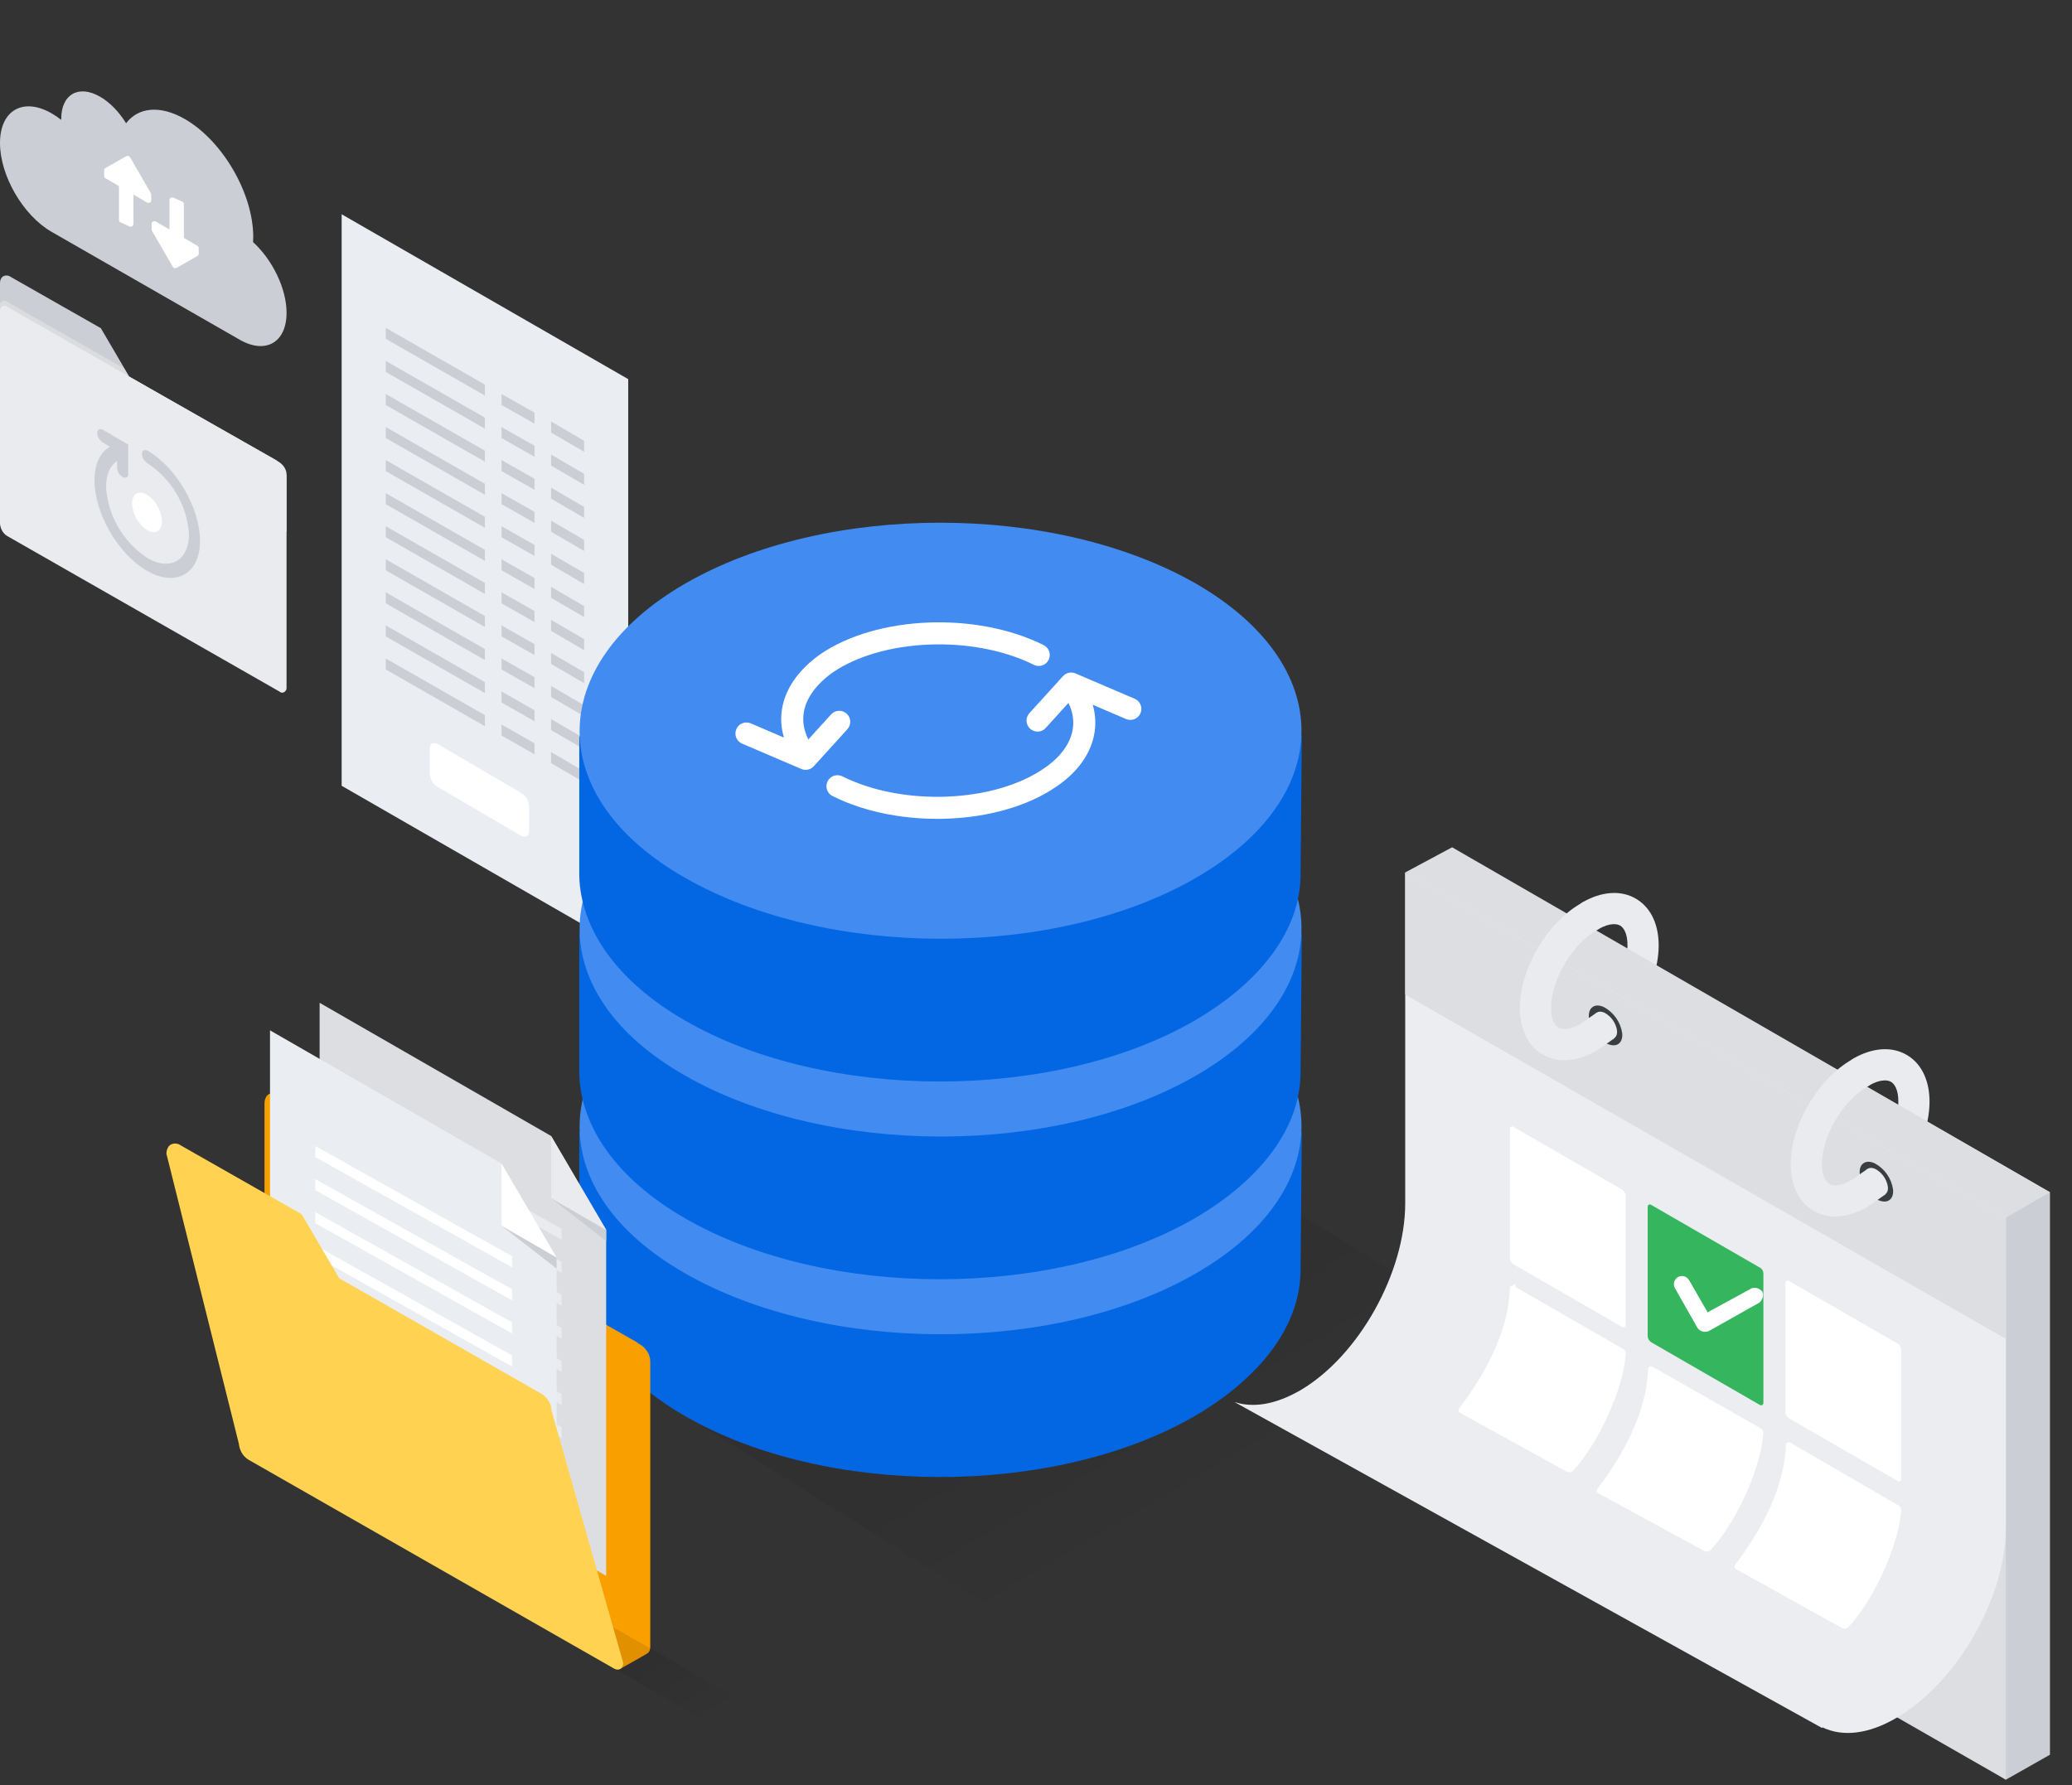 <svg width="376" height="324" viewBox="0 0 376 324" fill="none" xmlns="http://www.w3.org/2000/svg">
<rect x="0" y="0" width="376" height="324" fill="#333333" stroke="none"/>
<g clip-path="url(#clip0_7092_155478)">
<path d="M62 38.889L114 68.809V172.532L62 142.612V38.889Z" fill="#EAEEF3"/>
<path d="M100.008 138.5V136.5L106 140V142L100.008 138.5ZM100.008 130.5L106 134V136L100.008 132.5V130.5ZM100.008 124.5L106 128V130L100.008 126.5V124.5ZM100.008 118.5L106 122V124L100.008 120.5V118.5ZM100.008 112.5L106 116V118L100.008 114.5V112.5ZM100.008 106.5L106 110V112L100.008 108.5V106.5ZM100.008 100.5L106 104V106L100.008 102.5V100.5ZM100.008 94.5L106 98V100L100.008 96.5V94.5ZM100.008 88.5L106 92V94L100.008 90.5V88.5ZM100.008 82.5L106 86V88L100.008 84.5V82.5ZM100.008 76.5L106 80V82L100.008 78.5V76.5ZM91.008 131.5L97 134.9V136.9L91.008 133.5V131.5ZM91.008 125.5L97 128.9V130.9L91.008 127.5V125.5ZM91.008 119.5L97 122.9V124.9L91.008 121.5V119.5ZM91.008 113.5L97 116.9V118.9L91.008 115.5V113.5ZM91.008 107.5L97 110.9V112.9L91.008 109.5V107.5ZM91.008 101.5L97 104.9V106.9L91.008 103.5V101.5ZM91.008 95.5L97 98.9V100.9L91.008 97.5V95.5ZM91.008 89.5L97 92.9V94.9L91.008 91.5V89.5ZM91.008 83.5L97 86.9V88.9L91.008 85.5V83.5ZM91.008 77.5L97 80.9V82.9L91.008 79.5V77.5ZM91.008 71.5L97 74.9V76.9L91.008 73.5V71.5ZM88 71.8L70 61.5V59.5L88 69.8V71.8ZM88 77.8L70 67.5V65.5L88 75.8V77.8ZM88 83.8L70 73.5V71.5L88 81.8V83.8ZM88 89.8L70 79.5V77.5L88 87.8V89.8ZM88 95.8L70 85.5V83.5L88 93.8V95.8ZM88 101.8L70 91.5V89.5L88 99.8V101.8ZM88 107.8L70 97.5V95.5L88 105.8V107.8ZM88 113.8L70 103.5V101.5L88 111.8V113.8ZM88 119.8L70 109.5V107.5L88 117.8V119.8ZM88 125.8L70 115.5V113.5L88 123.8V125.8ZM88 131.8L70 121.5V119.5L88 129.8V131.8Z" fill="#CBCFD5"/>
<path d="M79.5 135.088L94.5 143.865C95.4 144.363 95.9 145.261 96 146.258V150.946C96 151.843 95.3 152.043 94.5 151.644L79.5 142.867C78.6 142.369 78.1 141.471 78 140.474V135.786C78 134.889 78.7 134.689 79.5 135.088Z" fill="white"/>
<path d="M50.2 83.599L23.5 68.439L18.3 59.563L2 50.288C1.5 49.889 0.7 49.889 0.3 50.388C0.1 50.687 0 50.986 0 51.385V66.844L52 96.564V86.89C52 85.594 51.3 84.297 50.2 83.599Z" fill="#CBCFD5"/>
<path d="M50.603 84.838L1.316 56.678C1.017 56.38 0.518 56.38 0.219 56.778C0.019 56.977 0.019 57.176 0.019 57.474V55.484C-0.08 55.086 0.219 54.688 0.618 54.589C0.818 54.589 1.117 54.589 1.316 54.788L22.468 66.828L23.366 68.32L50.005 83.445C51.102 84.142 51.9 85.435 52 86.828V87.028C51.9 86.231 51.401 85.336 50.603 84.838Z" fill="#DADCDE"/>
<path d="M50.7 83.913L1.3 55.688C1 55.389 0.5 55.389 0.2 55.788C1.22041e-05 55.987 0 56.187 0 56.486V95.083C0.1 95.98 0.5 96.778 1.3 97.277L50.7 125.502C51 125.801 51.5 125.801 51.8 125.402C52 125.202 52 125.003 52 124.704V86.107C52 85.309 51.5 84.411 50.7 83.913Z" fill="#E9EBEE"/>
<path d="M26.671 103.589C21.457 100.589 17.146 93.189 17.146 87.189C17.146 84.289 18.148 82.089 19.953 81.089L18.65 80.289C18.048 79.889 17.647 79.289 17.647 78.589C17.547 78.289 17.848 77.889 18.148 77.889C18.349 77.889 18.549 77.889 18.65 77.989L23.262 80.689V85.989C23.362 86.289 23.061 86.689 22.761 86.689C22.56 86.689 22.36 86.689 22.259 86.589C21.658 86.189 21.257 85.589 21.257 84.889V83.689C19.953 84.489 19.251 86.189 19.251 88.389C19.552 93.589 22.36 98.389 26.771 101.289C30.882 103.689 34.291 101.689 34.291 96.989C33.99 91.789 31.183 86.989 26.771 84.089C26.17 83.689 25.769 83.089 25.769 82.389C25.668 82.089 25.969 81.689 26.27 81.689C26.47 81.689 26.671 81.689 26.771 81.789C31.985 84.789 36.297 92.189 36.297 98.189C36.297 104.189 31.885 106.589 26.671 103.589Z" fill="#CBCFD5"/>
<path d="M29.378 94.589C29.378 96.389 28.175 97.089 26.671 96.189C25.067 95.089 24.064 93.289 23.964 91.389C23.964 89.589 25.167 88.889 26.671 89.789C28.275 90.889 29.278 92.589 29.378 94.589Z" fill="white"/>
<path fill-rule="evenodd" clip-rule="evenodd" d="M52 56.777C52 62.15 48.213 64.336 43.535 61.676L9.372 42.081C4.196 39.112 0 31.891 0 25.952C0 20.012 4.196 17.605 9.372 20.575C9.981 20.928 10.564 21.325 11.115 21.763C11.115 21.7 11.111 21.636 11.111 21.573C11.111 17.118 14.257 15.313 18.14 17.54C19.967 18.587 21.63 20.342 22.881 22.37C25.06 19.496 29.01 19.006 33.52 21.592C40.387 25.531 45.953 35.11 45.953 42.988C45.953 43.314 45.941 43.629 45.922 43.938C49.436 47.154 52 52.356 52 56.777Z" fill="#CBCFD5"/>
<path d="M31.458 35.873C31.303 35.803 31.124 35.816 30.981 35.908C30.838 36 30.752 36.158 30.752 36.328V41.654L28.271 40.207C28.116 40.117 27.925 40.116 27.77 40.205C27.615 40.294 27.519 40.46 27.519 40.639V41.645C27.519 41.732 27.542 41.818 27.586 41.894L31.358 48.432C31.495 48.67 31.799 48.753 32.038 48.617L35.809 46.48C35.966 46.391 36.063 46.225 36.063 46.045V45.039C36.063 44.861 35.968 44.697 35.815 44.607L33.369 43.18V37.059C33.369 36.863 33.254 36.685 33.075 36.604L31.458 35.873Z" fill="white"/>
<path d="M26.69 36.76C26.844 36.85 27.035 36.851 27.191 36.762C27.346 36.672 27.442 36.507 27.442 36.328V35.322C27.442 35.235 27.418 35.148 27.375 35.072L23.603 28.535C23.466 28.297 23.162 28.214 22.923 28.349L19.151 30.487C18.995 30.576 18.898 30.742 18.898 30.922V31.928C18.898 32.105 18.992 32.27 19.146 32.36L21.592 33.786V39.907C21.592 40.104 21.707 40.282 21.886 40.363L23.503 41.094C23.657 41.164 23.837 41.151 23.98 41.059C24.122 40.967 24.209 40.809 24.209 40.639V35.313L26.69 36.76Z" fill="white"/>
<path d="M210.287 204.509L293.5 256.006L205.218 307.592L122.934 256.006L210.287 204.509Z" fill="url(#paint0_linear_7092_155478)" fill-opacity="0.05"/>
<path d="M236.237 205.224C236.237 205.224 236.003 229.606 236.003 231.011C235.769 240.377 229.213 249.743 216.804 257.002C191.283 271.753 149.84 271.753 124.319 257.002C111.676 249.743 105.354 240.143 105.12 230.777C105.12 228.67 105.12 205.458 105.12 205.458H236.237V205.224Z" fill="#0367E4"/>
<path d="M124.319 177.709C149.84 162.958 191.283 162.958 217.038 177.709C242.559 192.461 242.559 216.344 217.038 231.095C191.517 245.847 150.074 245.847 124.319 231.095C98.798 216.578 98.798 192.461 124.319 177.709Z" fill="#428BF0"/>
<path d="M236.237 169.333C236.237 169.333 236.003 193.715 236.003 195.12C235.769 204.486 229.213 213.852 216.804 221.111C191.283 235.862 149.84 235.862 124.319 221.111C111.676 213.852 105.354 204.252 105.12 194.886C105.12 192.779 105.12 169.567 105.12 169.567H236.237V169.333Z" fill="#0367E4"/>
<path d="M124.319 141.819C149.84 127.067 191.283 127.067 217.038 141.819C242.559 156.57 242.559 180.453 217.038 195.205C191.517 209.956 150.074 209.956 124.319 195.205C98.798 180.687 98.798 156.57 124.319 141.819Z" fill="#428BF0"/>
<path d="M236.237 133.442C236.237 133.442 236.003 157.825 236.003 159.23C235.769 168.596 229.213 177.962 216.804 185.22C191.283 199.972 149.84 199.972 124.319 185.22C111.676 177.962 105.354 168.362 105.12 158.996C105.12 156.888 105.12 133.676 105.12 133.676H236.237V133.442Z" fill="#0367E4"/>
<path d="M124.319 105.928C149.84 91.177 191.283 91.177 217.038 105.928C242.559 120.679 242.559 144.563 217.038 159.314C191.517 174.066 150.074 174.066 124.319 159.314C98.798 144.797 98.798 120.679 124.319 105.928Z" fill="#428BF0"/>
<path fill-rule="evenodd" clip-rule="evenodd" d="M151.082 122.063C155.516 119.023 161.847 117.256 168.565 116.984C175.279 116.712 182.156 117.943 187.606 120.66C188.595 121.153 189.796 120.751 190.289 119.763C190.782 118.774 190.38 117.573 189.391 117.081C183.225 114.006 175.652 112.694 168.403 112.987C161.167 113.28 154.029 115.184 148.798 118.779C148.786 118.787 148.774 118.795 148.763 118.804C145.101 121.439 142.748 124.632 142.009 128.139C141.602 130.067 141.703 131.995 142.26 133.86L136.243 131.284C135.227 130.849 134.052 131.32 133.617 132.335C133.182 133.351 133.653 134.526 134.668 134.961L145.409 139.559C146.193 139.895 147.104 139.696 147.677 139.065L153.777 132.345C154.519 131.528 154.458 130.263 153.64 129.52C152.823 128.778 151.558 128.839 150.815 129.657L146.686 134.205C145.79 132.414 145.568 130.643 145.922 128.965C146.4 126.703 147.99 124.293 151.082 122.063ZM192.901 122.715C193.474 122.084 194.385 121.885 195.169 122.221L205.909 126.819C206.925 127.254 207.396 128.429 206.961 129.445C206.526 130.46 205.351 130.931 204.335 130.496L198.296 127.911C198.824 129.737 198.914 131.637 198.514 133.532C197.774 137.043 195.415 140.248 191.664 142.788C186.433 146.38 179.298 148.282 172.065 148.575C164.815 148.869 157.243 147.556 151.077 144.482C150.088 143.989 149.686 142.788 150.179 141.8C150.672 140.811 151.873 140.41 152.861 140.902C158.311 143.62 165.189 144.851 171.903 144.579C178.63 144.306 184.969 142.535 189.404 139.487L189.416 139.479C192.536 137.368 194.123 134.968 194.6 132.707C194.952 131.041 194.735 129.293 193.891 127.575L189.763 132.123C189.021 132.941 187.756 133.002 186.938 132.26C186.12 131.518 186.059 130.253 186.801 129.435L192.901 122.715Z" fill="white"/>
<path d="M115.4 297.612L147.1 315.948L140.835 319.787L109.084 301.428L115.4 297.612Z" fill="url(#paint1_linear_7092_155478)" fill-opacity="0.1"/>
<path d="M92.552 230.531L115.448 243.531C115.627 243.644 115.798 243.77 115.96 243.906L116.253 244.073C117.328 244.743 118 245.949 118 247.021V298.879C118 299.359 117.891 299.771 117.485 300.059C117.14 300.304 113.449 302.371 112.53 302.885C112.53 302.885 56.962 266.676 49.881 262.029C48.806 261.359 48.268 260.287 48.134 259.081V221.095L48 221.019V200.249C48 199.713 48.134 199.311 48.403 198.909C48.941 198.239 50.015 198.239 50.687 198.775L72.588 211.237L79.533 223.093L92.552 230.531Z" fill="#F9A000"/>
<path opacity="0.1" d="M117.98 299.163C117.96 299.56 117.748 299.87 117.452 300.08C117.058 300.36 112.3 303 112.3 303L49.977 262.142C48.904 261.474 48.368 260.404 48.234 259.2L48.1 259.211L117.98 299.163Z" fill="black"/>
<path d="M58 182L100 206.166L110 223.22V286L58 256V182Z" fill="#DCDEE1"/>
<path d="M100 207.164L110 223.3V225.231L100 217.462V207.164Z" fill="#CBCFD5"/>
<path d="M100 206.164L110 223.231L100 217.462V206.164Z" fill="#E9EBEE"/>
<path d="M101.917 225L66.222 205V203L101.917 223V225ZM101.917 231L66.222 211V209L101.917 229V231ZM101.917 237L66.222 217V215L101.917 235V237ZM101.917 243L66.222 223V221L101.917 241V243ZM101.917 249L66.222 229V227L101.917 247V249ZM101.917 255L66.222 235V233L101.917 253V255ZM101.917 261L66.222 241V239L101.917 259V261ZM84.069 257L66.222 247V245L84.069 255V257Z" fill="#E9EBEE"/>
<path d="M49 187L91 211.166L101 228.22V291L49 261V187Z" fill="#EAEEF3"/>
<path d="M91 212.164L101 228.3V230.231L91 222.462V212.164Z" fill="#CBCFD5"/>
<path d="M91 211.164L101 228.231L91 222.462V211.164Z" fill="white"/>
<path d="M92.917 230L57.222 210V208L92.917 228V230ZM92.917 236L57.222 216V214L92.917 234V236ZM92.917 242L57.222 222V220L92.917 240V242ZM92.917 248L57.222 228V226L92.917 246V248ZM92.917 254L57.222 234V232L92.917 252V254ZM92.917 260L57.222 240V238L92.917 258V260ZM92.917 266L57.222 246V244L92.917 264V266ZM75.069 262L57.222 252V250L75.069 260V262Z" fill="white"/>
<path d="M43.334 261.977C43.468 263.181 44.004 264.251 45.077 264.919L111.323 302.769C112.5 303.5 113.2 302.5 113.066 301.699L100.066 255.94C100.066 254.87 99.395 253.666 98.323 252.998L61.55 231.987L54.74 220.364L32.882 207.926C32.212 207.391 31.139 207.391 30.602 208.06C30.334 208.461 30.2 208.862 30.2 209.397L43.334 261.977Z" fill="#FFD251"/>
<path fill-rule="evenodd" clip-rule="evenodd" d="M346.061 191.488C348.949 193.205 350.205 196.529 350.145 200.168C350.085 203.813 348.768 207.644 346.817 210.92C344.866 214.195 342.124 217.179 338.939 218.959C337.575 219.722 335.851 219.234 335.088 217.87C334.326 216.507 334.813 214.783 336.177 214.02C338.288 212.84 340.376 210.675 341.955 208.024C343.534 205.373 344.447 202.5 344.487 200.075C344.527 197.643 343.706 196.671 343.168 196.351C342.627 196.029 341.372 195.773 339.246 196.961C337.882 197.723 336.159 197.236 335.396 195.872C334.633 194.508 335.121 192.784 336.485 192.022C339.656 190.249 343.176 189.772 346.061 191.488Z" fill="#E9EBEE"/>
<path fill-rule="evenodd" clip-rule="evenodd" d="M296.91 163.131C299.798 164.849 301.054 168.173 300.994 171.812C300.934 175.457 299.617 179.288 297.666 182.563C295.715 185.839 292.973 188.823 289.788 190.603C288.424 191.366 286.7 190.878 285.938 189.514C285.175 188.15 285.663 186.426 287.027 185.664C289.137 184.484 291.225 182.319 292.804 179.668C294.383 177.017 295.296 174.144 295.336 171.718C295.376 169.286 294.555 168.315 294.017 167.995C293.476 167.673 292.221 167.416 290.096 168.605C288.732 169.367 287.008 168.88 286.245 167.516C285.483 166.152 285.97 164.428 287.334 163.665C290.505 161.893 294.025 161.416 296.91 163.131Z" fill="#E9EBEE"/>
<path d="M263.5 154L255.452 158.726L263.963 256.082L364 323L372 318.466V216.384L263.5 154Z" fill="#CBCFD5"/>
<path d="M263.51 153.774L255 158.34L363.518 221.28L372 216.384L263.51 153.774Z" fill="#DCDEE1"/>
<path d="M255.456 169.123V260.808L364 323V232L255.456 169.123Z" fill="#DCDEE1"/>
<path d="M364 277.261C364 289.982 355.082 305.428 344.125 311.788C338.95 314.817 334.283 315.221 330.732 313.505L330.631 313.606L224 254.445C227.348 255.556 231.406 254.95 235.972 252.325C246.625 246.066 255 230.923 255 218.404C255 198.382 255 178 255 158.338L364 221C364 239.5 364 258.508 364 277.261Z" fill="#EBEDF0"/>
<path d="M364 243L255 180.5V158.35L364 221V243Z" fill="#DCDEE1"/>
<path fill-rule="evenodd" clip-rule="evenodd" d="M274.68 204.542L294.32 215.873C294.698 216.1 295 216.553 295 217.006V240.424C295 240.877 294.698 241.028 294.32 240.801L274.68 229.471C274.302 229.244 274 228.791 274 228.337V204.92C274 204.467 274.302 204.316 274.68 204.542ZM324.68 232.504L344.32 243.835C344.773 244.062 345 244.515 345 244.968V268.385C345 268.763 344.698 268.99 344.32 268.763L324.68 257.432C324.302 257.206 324 256.752 324 256.299V232.882C324 232.429 324.302 232.277 324.68 232.504Z" fill="white"/>
<path d="M285.107 266.56C284.967 266.712 284.731 266.753 284.532 266.643L265.167 255.963C265.167 255.963 265.167 255.963 265.167 255.962C265.166 255.96 265.167 255.958 265.167 255.956C265.167 255.955 265.168 255.954 265.169 255.952C273.258 245.301 274.363 237.643 274.486 233.877C274.486 233.874 274.487 233.872 274.487 233.872L274.487 233.871C274.488 233.87 274.49 233.867 274.494 233.865C274.496 233.864 274.497 233.864 274.498 233.863C274.498 233.864 274.499 233.864 274.5 233.864L294.288 245.248C294.448 245.34 294.532 245.5 294.524 245.655C294.389 248.328 293.316 252.173 291.619 256.063C289.925 259.948 287.635 263.821 285.107 266.56Z" fill="white" stroke="white"/>
<path d="M310.433 281.299C310.131 281.626 309.644 281.695 309.253 281.482L290.015 270.996C289.745 270.849 289.674 270.491 289.86 270.246C297.887 259.676 298.956 252.118 299.074 248.454C299.087 248.071 299.502 247.834 299.835 248.023L319.495 259.212C319.807 259.39 320.003 259.721 319.985 260.08C319.704 265.596 315.589 275.713 310.433 281.299Z" fill="white"/>
<path d="M335.437 295.294C335.133 295.623 334.643 295.691 334.251 295.473L315.008 284.772C314.741 284.624 314.672 284.267 314.857 284.024C322.881 273.46 323.954 265.903 324.074 262.236C324.087 261.851 324.505 261.614 324.838 261.807L344.502 273.211C344.81 273.39 345.003 273.719 344.985 274.075C344.706 279.588 340.593 289.705 335.437 295.294Z" fill="white"/>
<path d="M319.32 230.035L299.68 218.704C299.302 218.477 299 218.629 299 219.082V242.499C299 242.952 299.302 243.406 299.68 243.632L319.32 254.963C319.698 255.19 320 254.963 320 254.585V231.168C320 230.715 319.773 230.262 319.32 230.035Z" fill="#35B65E"/>
<path d="M289.422 187.458C288.82 186.651 288.45 185.682 288.333 184.691C288.261 183.82 288.473 183.135 289.014 182.757C289.555 182.379 290.271 182.415 291.064 182.782C292.856 183.754 294.081 185.507 294.378 187.523C294.449 188.394 294.237 189.079 293.696 189.457C293.155 189.835 292.421 189.773 291.646 189.432C290.755 188.981 289.973 188.3 289.422 187.458Z" fill="#393E41"/>
<path d="M290.425 186.757C290.074 186.255 289.838 185.676 289.746 185.064C289.703 184.598 289.839 184.325 290.021 184.198C290.193 184.077 290.466 184.046 290.939 184.243C292.021 184.838 292.763 185.903 292.947 187.125C292.99 187.591 292.853 187.864 292.671 187.991C292.499 188.112 292.225 188.143 291.749 187.944C291.235 187.675 290.775 187.259 290.425 186.757Z" fill="#E9EBEE" stroke="#E9EBEE"/>
<path d="M287.333 188.918C286.982 188.416 286.745 187.836 286.653 187.224C286.61 186.758 286.747 186.486 286.928 186.359L289.611 184.484L292.28 188.303L289.597 190.177C289.446 190.283 289.145 190.326 288.679 190.133C288.141 189.836 287.681 189.417 287.333 188.918Z" fill="#E9EBEE" stroke="#E9EBEE"/>
<path fill-rule="evenodd" clip-rule="evenodd" d="M279.892 191.36C277.004 189.642 275.748 186.318 275.808 182.679C275.868 179.034 277.185 175.203 279.136 171.927C281.087 168.652 283.829 165.668 287.014 163.888C288.378 163.125 290.102 163.613 290.864 164.977C291.627 166.341 291.139 168.064 289.775 168.827C287.665 170.007 285.577 172.172 283.998 174.823C282.419 177.474 281.506 180.347 281.466 182.772C281.426 185.205 282.247 186.176 282.785 186.496C283.326 186.818 284.581 187.074 286.706 185.886C288.07 185.124 289.794 185.611 290.557 186.975C291.319 188.339 290.832 190.063 289.468 190.825C286.297 192.598 282.777 193.075 279.892 191.36Z" fill="#E9EBEE"/>
<path d="M338.573 215.814C337.971 215.007 337.601 214.038 337.483 213.047C337.412 212.176 337.624 211.491 338.165 211.113C338.706 210.735 339.422 210.772 340.215 211.138C342.007 212.11 343.231 213.863 343.528 215.88C343.6 216.75 343.388 217.435 342.847 217.813C342.306 218.191 341.572 218.129 340.797 217.788C339.906 217.337 339.124 216.656 338.573 215.814Z" fill="#393E41"/>
<path d="M339.576 215.113C339.225 214.612 338.989 214.032 338.897 213.42C338.854 212.954 338.99 212.681 339.172 212.554C339.344 212.434 339.616 212.402 340.09 212.599C341.172 213.195 341.913 214.259 342.097 215.481C342.14 215.947 342.004 216.22 341.822 216.347C341.649 216.468 341.376 216.499 340.9 216.3C340.385 216.031 339.926 215.615 339.576 215.113Z" fill="#E9EBEE" stroke="#E9EBEE"/>
<path d="M336.483 217.274C336.133 216.772 335.896 216.193 335.804 215.581C335.761 215.115 335.897 214.842 336.079 214.715L338.762 212.84L341.43 216.659L338.748 218.534C338.596 218.639 338.296 218.682 337.83 218.489C337.291 218.192 336.832 217.773 336.483 217.274Z" fill="#E9EBEE" stroke="#E9EBEE"/>
<path fill-rule="evenodd" clip-rule="evenodd" d="M329.043 219.716C326.154 217.998 324.899 214.674 324.958 211.036C325.018 207.391 326.336 203.559 328.287 200.284C330.238 197.008 332.98 194.025 336.165 192.244C337.529 191.481 339.253 191.969 340.015 193.333C340.778 194.697 340.29 196.421 338.926 197.183C336.815 198.363 334.728 200.528 333.149 203.179C331.57 205.83 330.656 208.703 330.616 211.129C330.576 213.561 331.398 214.532 331.935 214.852C332.477 215.174 333.732 215.431 335.857 214.242C337.221 213.48 338.945 213.967 339.708 215.331C340.47 216.695 339.983 218.419 338.619 219.182C335.448 220.954 331.928 221.431 329.043 219.716Z" fill="#E9EBEE"/>
<path fill-rule="evenodd" clip-rule="evenodd" d="M306.496 232.304C306.236 231.915 305.888 231.692 305.513 231.617C305.151 231.545 304.801 231.618 304.527 231.755L304.499 231.769L304.474 231.786C304.085 232.046 303.861 232.394 303.786 232.769C303.714 233.13 303.787 233.481 303.924 233.755L303.93 233.766L307.917 240.791C308.174 241.296 308.593 241.585 309.022 241.668L309.026 241.669L309.049 241.673C309.066 241.676 309.09 241.68 309.12 241.684C309.178 241.692 309.258 241.7 309.352 241.703C309.532 241.708 309.8 241.694 310.063 241.588L310.093 241.575L319.293 236.401L319.341 236.352C319.587 236.107 319.774 235.798 319.87 235.478C319.964 235.163 319.984 234.785 319.814 234.446L319.778 234.374L319.721 234.316C319.475 234.071 319.167 233.884 318.846 233.788C318.531 233.693 318.154 233.673 317.815 233.843L317.807 233.847L309.876 238.173L306.505 232.318L306.496 232.304Z" fill="white"/>
</g>
<defs>
<linearGradient id="paint0_linear_7092_155478" x1="159.709" y1="276.814" x2="174.938" y2="302.624" gradientUnits="userSpaceOnUse">
<stop/>
<stop offset="0.895" stop-opacity="0"/>
</linearGradient>
<linearGradient id="paint1_linear_7092_155478" x1="109.847" y1="301.966" x2="120.157" y2="319.818" gradientUnits="userSpaceOnUse">
<stop/>
<stop offset="0.895" stop-opacity="0"/>
</linearGradient>
<clipPath id="clip0_7092_155478">
<rect width="376" height="324" fill="white"/>
</clipPath>
</defs>
</svg>
